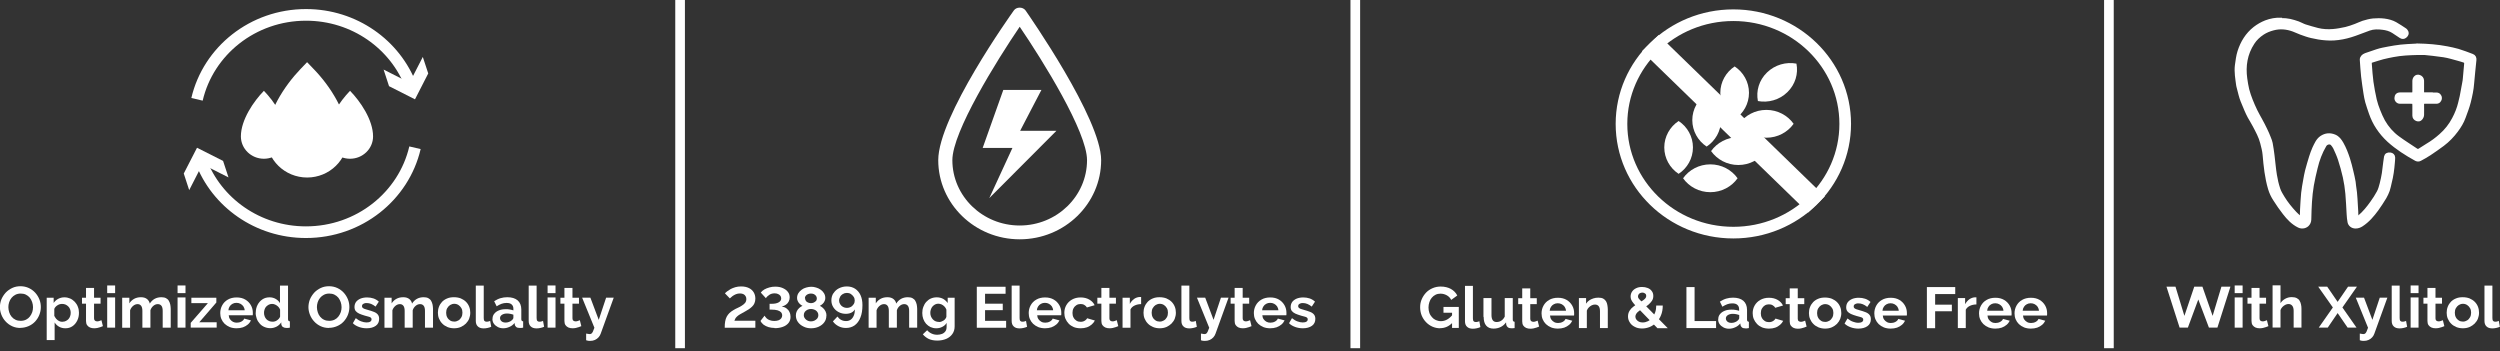 <svg width="527" height="74" viewBox="0 0 527 74" fill="none" xmlns="http://www.w3.org/2000/svg">
<rect x="0" y="0" width="527" height="74" fill="#333333" stroke="none"/>
<g clip-path="url(#clip0_161_401)">
<path d="M222.645 27.576H215.044C216.578 24.689 218.021 21.779 219.532 18.96C219.257 18.937 219.074 18.96 218.914 18.96C217.082 18.96 213.854 18.96 211.496 18.96C210.305 22.393 208.382 27.622 207.146 31.191H213.419C211.771 34.669 210.145 38.375 208.543 41.762C213.167 37.124 218.066 32.214 222.691 27.576C222.691 27.508 222.668 27.644 222.645 27.576Z" fill="white"/>
<path d="M214.953 50.446C205.498 50.446 197.782 42.967 197.782 33.76C197.782 24.553 213.053 3.137 213.717 2.205C214.266 1.41 215.617 1.41 216.189 2.205C216.83 3.137 232.123 25.007 232.123 33.76C232.123 42.944 224.431 50.446 214.953 50.446ZM214.953 5.638C210.076 12.822 200.758 27.781 200.758 33.76C200.758 41.353 207.123 47.536 214.953 47.536C222.783 47.536 229.147 41.353 229.147 33.76C229.147 27.781 219.829 12.799 214.953 5.638Z" fill="white"/>
<path d="M152.772 69.066C152.772 68.565 152.795 68.133 152.864 67.77C152.933 67.406 153.024 67.065 153.185 66.769C153.345 66.474 153.528 66.224 153.757 65.996C153.986 65.769 154.283 65.564 154.627 65.36C154.925 65.178 155.222 65.019 155.543 64.882C155.863 64.746 156.138 64.587 156.413 64.405C156.687 64.246 156.893 64.041 157.077 63.837C157.237 63.609 157.328 63.359 157.328 63.041C157.328 62.814 157.283 62.609 157.168 62.427C157.054 62.245 156.916 62.109 156.733 62.018C156.55 61.927 156.298 61.859 156.023 61.859C155.703 61.859 155.405 61.904 155.131 62.018C154.856 62.132 154.627 62.268 154.398 62.427C154.192 62.586 154.009 62.745 153.848 62.905L152.818 61.836C152.933 61.7 153.093 61.563 153.299 61.404C153.505 61.245 153.757 61.086 154.032 60.927C154.329 60.768 154.65 60.654 155.016 60.54C155.382 60.427 155.794 60.381 156.229 60.381C156.87 60.381 157.42 60.495 157.878 60.722C158.336 60.95 158.656 61.245 158.885 61.632C159.114 62.018 159.229 62.45 159.229 62.95C159.229 63.314 159.16 63.609 159.045 63.905C158.931 64.178 158.771 64.428 158.542 64.632C158.336 64.837 158.107 65.019 157.832 65.201C157.557 65.36 157.305 65.519 157.031 65.678C156.596 65.906 156.252 66.11 155.978 66.269C155.703 66.428 155.497 66.588 155.337 66.747C155.176 66.906 155.062 67.042 154.993 67.179C154.924 67.315 154.856 67.474 154.81 67.611H159.229V69.088H152.772V69.066Z" fill="white"/>
<path d="M163.281 69.133C162.823 69.133 162.388 69.065 161.999 68.952C161.61 68.838 161.266 68.656 160.969 68.451C160.671 68.224 160.465 67.974 160.305 67.656L161.175 66.542C161.266 66.724 161.404 66.906 161.587 67.087C161.77 67.269 161.999 67.406 162.274 67.497C162.548 67.61 162.869 67.656 163.212 67.656C163.556 67.656 163.853 67.61 164.105 67.519C164.357 67.428 164.54 67.292 164.677 67.11C164.815 66.928 164.884 66.724 164.884 66.496C164.884 66.224 164.792 65.996 164.632 65.814C164.449 65.632 164.197 65.496 163.876 65.405C163.533 65.314 163.144 65.269 162.64 65.269H162.228V64.041H162.663C163.281 64.041 163.762 63.95 164.128 63.745C164.494 63.541 164.677 63.268 164.677 62.904C164.677 62.677 164.609 62.495 164.494 62.336C164.38 62.177 164.197 62.063 163.991 61.972C163.785 61.881 163.556 61.836 163.304 61.836C162.892 61.836 162.525 61.927 162.205 62.131C161.884 62.336 161.633 62.563 161.449 62.859L160.373 61.677C160.557 61.427 160.808 61.199 161.129 61.017C161.449 60.836 161.793 60.699 162.205 60.586C162.594 60.472 163.006 60.426 163.418 60.426C164.014 60.426 164.54 60.517 164.998 60.722C165.456 60.926 165.822 61.177 166.074 61.518C166.349 61.859 166.463 62.245 166.463 62.7C166.463 63.018 166.395 63.291 166.257 63.564C166.12 63.837 165.937 64.041 165.685 64.223C165.433 64.405 165.135 64.541 164.792 64.609C165.158 64.678 165.502 64.791 165.776 64.996C166.051 65.201 166.28 65.451 166.417 65.769C166.578 66.087 166.646 66.428 166.646 66.792C166.646 67.292 166.509 67.724 166.211 68.088C165.914 68.451 165.525 68.724 164.998 68.906C164.494 69.088 163.922 69.179 163.281 69.179V69.133Z" fill="white"/>
<path d="M174.201 66.519C174.201 67.065 174.064 67.519 173.766 67.928C173.469 68.338 173.08 68.633 172.599 68.861C172.118 69.088 171.568 69.202 170.973 69.202C170.378 69.202 169.851 69.088 169.371 68.838C168.89 68.611 168.501 68.292 168.203 67.883C167.905 67.474 167.768 66.996 167.768 66.474C167.768 66.155 167.837 65.86 167.974 65.587C168.111 65.314 168.295 65.087 168.501 64.905C168.707 64.723 168.936 64.564 169.165 64.473C168.959 64.359 168.775 64.246 168.592 64.064C168.409 63.905 168.295 63.723 168.18 63.495C168.066 63.268 168.02 63.063 168.02 62.836C168.02 62.45 168.111 62.109 168.295 61.813C168.478 61.518 168.707 61.267 169.004 61.063C169.279 60.858 169.6 60.699 169.966 60.608C170.309 60.517 170.653 60.449 170.996 60.449C171.34 60.449 171.683 60.495 172.026 60.608C172.37 60.699 172.69 60.858 172.988 61.063C173.286 61.267 173.515 61.518 173.698 61.813C173.881 62.109 173.972 62.45 173.972 62.836C173.972 63.063 173.927 63.291 173.812 63.495C173.721 63.7 173.583 63.905 173.4 64.064C173.217 64.223 173.034 64.359 172.828 64.473C173.08 64.587 173.286 64.746 173.492 64.928C173.698 65.109 173.881 65.36 174.018 65.632C174.156 65.905 174.224 66.201 174.224 66.542L174.201 66.519ZM172.507 66.428C172.507 66.224 172.461 66.042 172.37 65.882C172.278 65.723 172.164 65.587 172.026 65.473C171.889 65.36 171.706 65.291 171.523 65.223C171.34 65.178 171.156 65.132 170.95 65.132C170.699 65.132 170.447 65.178 170.218 65.291C169.989 65.405 169.806 65.541 169.645 65.746C169.508 65.951 169.439 66.178 169.439 66.451C169.439 66.633 169.485 66.815 169.577 66.974C169.668 67.133 169.783 67.269 169.92 67.383C170.057 67.497 170.218 67.588 170.401 67.656C170.584 67.724 170.767 67.747 170.973 67.747C171.248 67.747 171.5 67.678 171.729 67.565C171.958 67.451 172.141 67.292 172.301 67.11C172.438 66.906 172.507 66.701 172.507 66.451V66.428ZM169.714 62.882C169.714 63.109 169.783 63.291 169.897 63.45C170.012 63.609 170.172 63.723 170.378 63.791C170.561 63.859 170.767 63.905 170.95 63.905C171.134 63.905 171.34 63.859 171.523 63.791C171.706 63.7 171.866 63.586 172.003 63.45C172.141 63.291 172.187 63.109 172.187 62.882C172.187 62.677 172.118 62.518 172.003 62.359C171.889 62.2 171.729 62.086 171.546 61.995C171.362 61.904 171.156 61.881 170.905 61.881C170.676 61.881 170.492 61.927 170.286 62.018C170.103 62.109 169.943 62.222 169.829 62.382C169.714 62.541 169.668 62.7 169.668 62.904L169.714 62.882Z" fill="white"/>
<path d="M175.69 61.836C175.965 61.382 176.354 61.018 176.857 60.768C177.361 60.518 177.911 60.381 178.506 60.381C179.17 60.381 179.742 60.54 180.246 60.859C180.727 61.177 181.116 61.609 181.391 62.2C181.665 62.791 181.803 63.496 181.803 64.314C181.803 65.36 181.665 66.246 181.368 66.951C181.093 67.656 180.681 68.202 180.154 68.588C179.628 68.952 179.032 69.134 178.323 69.134C177.75 69.134 177.247 69.02 176.766 68.77C176.285 68.52 175.896 68.202 175.575 67.747L176.537 66.724C176.743 67.019 176.995 67.269 177.315 67.429C177.636 67.611 177.979 67.679 178.346 67.679C178.735 67.679 179.055 67.588 179.33 67.383C179.605 67.201 179.811 66.906 179.971 66.542C180.131 66.178 180.2 65.746 180.223 65.224C180.108 65.405 179.948 65.587 179.765 65.724C179.582 65.86 179.376 65.974 179.124 66.042C178.872 66.11 178.62 66.156 178.346 66.156C177.773 66.156 177.27 66.042 176.789 65.792C176.308 65.542 175.942 65.201 175.667 64.769C175.392 64.337 175.255 63.859 175.255 63.314C175.255 62.768 175.392 62.245 175.69 61.791V61.836ZM177.705 61.95C177.453 62.109 177.247 62.291 177.109 62.541C176.972 62.791 176.88 63.064 176.88 63.359C176.88 63.632 176.949 63.882 177.109 64.132C177.27 64.382 177.453 64.564 177.705 64.701C177.956 64.837 178.231 64.905 178.529 64.905C178.826 64.905 179.124 64.837 179.353 64.701C179.605 64.564 179.788 64.36 179.948 64.132C180.108 63.905 180.177 63.632 180.177 63.359C180.177 63.064 180.108 62.791 179.948 62.564C179.788 62.313 179.582 62.132 179.353 61.972C179.124 61.813 178.826 61.745 178.529 61.745C178.231 61.745 177.956 61.813 177.727 61.972L177.705 61.95Z" fill="white"/>
<path d="M193.318 69.066H191.647V65.542C191.647 65.042 191.555 64.678 191.372 64.451C191.189 64.223 190.937 64.109 190.617 64.109C190.273 64.109 189.976 64.223 189.678 64.473C189.38 64.723 189.174 65.042 189.06 65.405V69.066H187.366V65.542C187.366 65.042 187.274 64.678 187.091 64.451C186.908 64.223 186.679 64.109 186.358 64.109C186.038 64.109 185.717 64.223 185.42 64.473C185.122 64.723 184.916 65.019 184.779 65.405V69.088H183.107V62.768H184.618V63.95C184.87 63.541 185.214 63.223 185.626 62.995C186.038 62.768 186.519 62.654 187.068 62.654C187.618 62.654 188.03 62.791 188.35 63.041C188.648 63.291 188.854 63.609 188.923 63.996C189.197 63.564 189.541 63.223 189.953 62.995C190.365 62.768 190.846 62.654 191.372 62.654C191.784 62.654 192.105 62.723 192.357 62.859C192.608 62.995 192.815 63.177 192.952 63.428C193.089 63.655 193.181 63.928 193.25 64.223C193.295 64.519 193.341 64.814 193.341 65.11V69.066H193.318Z" fill="white"/>
<path d="M197.347 69.202C196.912 69.202 196.523 69.111 196.156 68.951C195.79 68.77 195.493 68.542 195.218 68.247C194.966 67.951 194.76 67.61 194.623 67.224C194.485 66.837 194.417 66.428 194.417 65.973C194.417 65.519 194.485 65.087 194.645 64.678C194.783 64.291 194.989 63.927 195.264 63.632C195.538 63.336 195.859 63.086 196.225 62.927C196.591 62.768 197.004 62.677 197.461 62.677C197.965 62.677 198.423 62.791 198.812 62.995C199.201 63.223 199.522 63.518 199.774 63.882V62.768H201.239V68.792C201.239 69.429 201.079 69.952 200.758 70.406C200.438 70.861 200.003 71.202 199.476 71.43C198.927 71.657 198.309 71.793 197.599 71.793C196.889 71.793 196.294 71.68 195.79 71.452C195.309 71.225 194.874 70.884 194.531 70.475L195.447 69.611C195.699 69.906 196.019 70.156 196.385 70.316C196.775 70.497 197.164 70.566 197.599 70.566C197.942 70.566 198.263 70.497 198.583 70.384C198.881 70.27 199.11 70.088 199.293 69.838C199.476 69.588 199.545 69.27 199.545 68.861V68.065C199.339 68.429 199.041 68.701 198.629 68.906C198.24 69.111 197.805 69.202 197.37 69.202H197.347ZM197.919 67.883C198.102 67.883 198.286 67.86 198.446 67.792C198.606 67.724 198.766 67.656 198.904 67.565C199.041 67.474 199.178 67.36 199.27 67.224C199.385 67.087 199.453 66.951 199.499 66.792V65.269C199.407 65.019 199.27 64.791 199.087 64.609C198.904 64.427 198.698 64.268 198.492 64.177C198.263 64.087 198.034 64.018 197.805 64.018C197.576 64.018 197.324 64.064 197.118 64.177C196.912 64.291 196.729 64.427 196.569 64.609C196.408 64.791 196.294 65.019 196.225 65.246C196.134 65.473 196.111 65.723 196.111 65.973C196.111 66.224 196.156 66.474 196.248 66.701C196.34 66.928 196.477 67.133 196.637 67.315C196.797 67.497 197.004 67.633 197.21 67.724C197.416 67.815 197.667 67.86 197.919 67.86V67.883Z" fill="white"/>
<path d="M212.091 67.61V69.088H205.91V60.449H211.977V61.927H207.65V64.018H211.381V65.382H207.65V67.633H212.091V67.61Z" fill="white"/>
<path d="M213.259 60.199H214.93V67.042C214.93 67.338 214.976 67.542 215.09 67.656C215.182 67.747 215.319 67.815 215.48 67.815C215.64 67.815 215.777 67.815 215.914 67.769C216.052 67.747 216.166 67.701 216.281 67.633L216.51 68.883C216.281 68.997 216.029 69.065 215.731 69.133C215.434 69.202 215.159 69.225 214.907 69.225C214.381 69.225 213.968 69.088 213.694 68.815C213.396 68.543 213.259 68.156 213.259 67.656V60.222V60.199Z" fill="white"/>
<path d="M220.287 69.202C219.761 69.202 219.28 69.111 218.868 68.952C218.433 68.77 218.089 68.542 217.769 68.247C217.471 67.951 217.242 67.61 217.082 67.224C216.922 66.837 216.853 66.428 216.853 65.996C216.853 65.405 216.99 64.859 217.265 64.359C217.54 63.859 217.929 63.45 218.456 63.154C218.959 62.859 219.577 62.7 220.31 62.7C221.043 62.7 221.638 62.859 222.142 63.154C222.645 63.45 223.034 63.859 223.309 64.337C223.584 64.814 223.721 65.36 223.721 65.928C223.721 66.042 223.721 66.133 223.721 66.224C223.721 66.314 223.721 66.405 223.698 66.451H218.639C218.662 66.792 218.753 67.065 218.914 67.292C219.074 67.519 219.28 67.701 219.532 67.838C219.783 67.974 220.058 68.019 220.333 68.019C220.676 68.019 220.997 67.951 221.294 67.792C221.592 67.633 221.798 67.428 221.913 67.156L223.332 67.542C223.172 67.86 222.966 68.156 222.668 68.406C222.371 68.656 222.027 68.861 221.638 68.997C221.226 69.133 220.791 69.202 220.287 69.202ZM218.57 65.405H222.004C221.981 65.087 221.867 64.814 221.729 64.587C221.569 64.359 221.363 64.177 221.111 64.041C220.86 63.905 220.585 63.837 220.264 63.837C219.944 63.837 219.692 63.905 219.44 64.041C219.188 64.177 218.982 64.359 218.845 64.587C218.685 64.814 218.593 65.087 218.57 65.405Z" fill="white"/>
<path d="M227.796 69.202C227.247 69.202 226.766 69.111 226.354 68.952C225.942 68.77 225.576 68.542 225.278 68.224C224.98 67.906 224.752 67.565 224.591 67.178C224.431 66.792 224.362 66.383 224.362 65.951C224.362 65.36 224.5 64.814 224.774 64.337C225.049 63.859 225.438 63.45 225.965 63.154C226.491 62.859 227.087 62.7 227.796 62.7C228.506 62.7 229.124 62.859 229.628 63.154C230.132 63.45 230.521 63.837 230.75 64.337L229.124 64.814C228.987 64.587 228.804 64.405 228.552 64.268C228.323 64.132 228.048 64.087 227.774 64.087C227.476 64.087 227.178 64.155 226.926 64.314C226.675 64.473 226.469 64.678 226.308 64.973C226.148 65.246 226.079 65.587 226.079 65.973C226.079 66.36 226.148 66.656 226.308 66.951C226.469 67.246 226.675 67.451 226.926 67.61C227.178 67.769 227.476 67.838 227.796 67.838C228.002 67.838 228.186 67.815 228.369 67.747C228.552 67.678 228.712 67.588 228.85 67.474C228.987 67.36 229.101 67.224 229.17 67.087L230.796 67.565C230.635 67.883 230.429 68.156 230.132 68.406C229.834 68.656 229.513 68.861 229.124 68.997C228.735 69.133 228.3 69.202 227.819 69.202H227.796Z" fill="white"/>
<path d="M235.741 68.747C235.581 68.815 235.42 68.883 235.214 68.952C235.008 69.02 234.802 69.088 234.573 69.133C234.344 69.179 234.115 69.202 233.886 69.202C233.566 69.202 233.291 69.156 233.016 69.043C232.765 68.929 232.559 68.77 232.398 68.542C232.238 68.315 232.169 68.019 232.169 67.656V64.018H231.322V62.768H232.169V60.699H233.864V62.768H235.237V64.018H233.864V67.11C233.864 67.338 233.932 67.497 234.047 67.588C234.161 67.678 234.321 67.747 234.505 67.747C234.665 67.747 234.848 67.724 235.008 67.656C235.168 67.588 235.306 67.542 235.42 67.497L235.741 68.793V68.747Z" fill="white"/>
<path d="M240.549 64.109C240.022 64.109 239.564 64.223 239.175 64.405C238.786 64.587 238.488 64.86 238.305 65.224V69.088H236.634V62.768H238.168V64.064C238.397 63.632 238.694 63.291 239.061 63.018C239.427 62.768 239.816 62.632 240.205 62.609C240.297 62.609 240.366 62.609 240.411 62.609C240.457 62.609 240.503 62.609 240.549 62.609V64.087V64.109Z" fill="white"/>
<path d="M244.486 69.202C243.96 69.202 243.479 69.111 243.044 68.929C242.632 68.747 242.266 68.52 241.968 68.202C241.67 67.906 241.441 67.542 241.281 67.156C241.121 66.769 241.052 66.36 241.052 65.928C241.052 65.496 241.121 65.064 241.281 64.655C241.441 64.246 241.67 63.905 241.945 63.609C242.243 63.314 242.609 63.064 243.021 62.905C243.456 62.723 243.914 62.654 244.441 62.654C244.967 62.654 245.471 62.745 245.883 62.905C246.295 63.087 246.661 63.314 246.959 63.609C247.257 63.905 247.485 64.246 247.646 64.655C247.806 65.064 247.875 65.474 247.875 65.928C247.875 66.383 247.783 66.769 247.646 67.156C247.508 67.542 247.257 67.883 246.959 68.202C246.661 68.497 246.295 68.747 245.883 68.929C245.471 69.111 244.99 69.202 244.441 69.202H244.486ZM242.769 65.928C242.769 66.292 242.838 66.61 242.998 66.906C243.159 67.201 243.365 67.406 243.616 67.565C243.868 67.724 244.166 67.792 244.486 67.792C244.807 67.792 245.082 67.701 245.356 67.542C245.631 67.383 245.814 67.156 245.974 66.883C246.135 66.61 246.203 66.269 246.203 65.906C246.203 65.542 246.135 65.224 245.974 64.951C245.814 64.678 245.608 64.451 245.356 64.291C245.105 64.132 244.807 64.041 244.486 64.041C244.166 64.041 243.891 64.132 243.616 64.291C243.365 64.451 243.159 64.678 242.998 64.951C242.838 65.224 242.769 65.564 242.769 65.928Z" fill="white"/>
<path d="M249.042 60.199H250.714V67.042C250.714 67.338 250.76 67.542 250.874 67.656C250.966 67.747 251.103 67.815 251.263 67.815C251.423 67.815 251.561 67.815 251.698 67.769C251.836 67.747 251.95 67.701 252.065 67.633L252.293 68.883C252.065 68.997 251.813 69.065 251.515 69.133C251.217 69.202 250.943 69.225 250.691 69.225C250.164 69.225 249.752 69.088 249.477 68.815C249.18 68.543 249.042 68.156 249.042 67.656V60.222V60.199Z" fill="white"/>
<path d="M253.163 70.316C253.323 70.338 253.461 70.384 253.575 70.384C253.712 70.384 253.804 70.429 253.896 70.429C254.056 70.429 254.193 70.384 254.285 70.316C254.376 70.247 254.491 70.111 254.582 69.906C254.674 69.702 254.788 69.429 254.903 69.088L252.316 62.745H254.056L255.819 67.428L257.376 62.745H258.978L256.231 70.338C256.139 70.611 255.979 70.884 255.773 71.111C255.567 71.339 255.315 71.52 255.017 71.657C254.72 71.793 254.376 71.862 253.987 71.862C253.85 71.862 253.712 71.862 253.598 71.839C253.461 71.839 253.323 71.771 253.163 71.725V70.316Z" fill="white"/>
<path d="M263.832 68.747C263.672 68.815 263.512 68.883 263.306 68.952C263.1 69.02 262.893 69.088 262.665 69.133C262.436 69.179 262.207 69.202 261.978 69.202C261.657 69.202 261.382 69.156 261.108 69.043C260.856 68.929 260.65 68.77 260.49 68.542C260.329 68.315 260.261 68.019 260.261 67.656V64.018H259.414V62.768H260.261V60.699H261.955V62.768H263.328V64.018H261.955V67.11C261.955 67.338 262.024 67.497 262.138 67.588C262.252 67.678 262.413 67.747 262.596 67.747C262.756 67.747 262.939 67.724 263.1 67.656C263.26 67.588 263.397 67.542 263.512 67.497L263.832 68.793V68.747Z" fill="white"/>
<path d="M267.747 69.202C267.22 69.202 266.739 69.111 266.327 68.952C265.892 68.77 265.549 68.542 265.228 68.247C264.931 67.951 264.702 67.61 264.541 67.224C264.381 66.837 264.312 66.428 264.312 65.996C264.312 65.405 264.45 64.859 264.725 64.359C264.999 63.859 265.389 63.45 265.915 63.154C266.419 62.859 267.037 62.7 267.77 62.7C268.502 62.7 269.097 62.859 269.601 63.154C270.105 63.45 270.494 63.859 270.769 64.337C271.043 64.814 271.181 65.36 271.181 65.928C271.181 66.042 271.181 66.133 271.181 66.224C271.181 66.314 271.181 66.405 271.158 66.451H266.098C266.121 66.792 266.213 67.065 266.373 67.292C266.533 67.519 266.739 67.701 266.991 67.838C267.243 67.974 267.518 68.019 267.792 68.019C268.136 68.019 268.456 67.951 268.754 67.792C269.052 67.633 269.258 67.428 269.372 67.156L270.792 67.542C270.631 67.86 270.425 68.156 270.128 68.406C269.83 68.656 269.487 68.861 269.097 68.997C268.685 69.133 268.25 69.202 267.747 69.202ZM266.052 65.405H269.487C269.464 65.087 269.349 64.814 269.212 64.587C269.052 64.359 268.846 64.177 268.594 64.041C268.342 63.905 268.067 63.837 267.747 63.837C267.426 63.837 267.174 63.905 266.922 64.041C266.671 64.177 266.465 64.359 266.327 64.587C266.167 64.814 266.075 65.087 266.052 65.405Z" fill="white"/>
<path d="M274.638 69.202C274.089 69.202 273.539 69.111 273.035 68.929C272.532 68.747 272.074 68.497 271.73 68.133L272.349 67.065C272.738 67.383 273.104 67.61 273.493 67.747C273.883 67.883 274.226 67.974 274.592 67.974C274.913 67.974 275.187 67.928 275.371 67.815C275.577 67.701 275.668 67.542 275.668 67.315C275.668 67.156 275.622 67.042 275.508 66.951C275.394 66.86 275.233 66.792 275.027 66.746C274.821 66.678 274.569 66.61 274.272 66.542C273.791 66.405 273.379 66.246 273.058 66.11C272.738 65.951 272.486 65.769 272.326 65.564C272.165 65.36 272.074 65.064 272.074 64.723C272.074 64.314 272.188 63.95 272.394 63.655C272.623 63.359 272.921 63.132 273.333 62.95C273.722 62.791 274.203 62.7 274.73 62.7C275.187 62.7 275.645 62.768 276.057 62.904C276.47 63.041 276.859 63.268 277.202 63.586L276.515 64.632C276.195 64.382 275.874 64.177 275.577 64.064C275.279 63.95 274.981 63.882 274.661 63.882C274.478 63.882 274.317 63.882 274.157 63.95C273.997 64.018 273.883 64.064 273.791 64.155C273.699 64.246 273.654 64.382 273.654 64.541C273.654 64.678 273.699 64.791 273.791 64.882C273.883 64.973 274.02 65.041 274.18 65.11C274.363 65.178 274.569 65.246 274.844 65.314C275.371 65.451 275.806 65.61 276.172 65.746C276.538 65.882 276.813 66.087 276.996 66.314C277.179 66.542 277.271 66.837 277.271 67.224C277.271 67.838 277.042 68.338 276.561 68.679C276.08 69.02 275.439 69.202 274.638 69.202Z" fill="white"/>
<path d="M285.696 73.407V0" stroke="white" stroke-width="2.038" stroke-miterlimit="10"/>
<path d="M444.558 73.407V0" stroke="white" stroke-width="2.038" stroke-miterlimit="10"/>
<path d="M143.363 73.407V0" stroke="white" stroke-width="2.038" stroke-miterlimit="10"/>
<path d="M470.177 60.426L467.429 69.065H465.644L463.4 63.132L461.202 69.065H459.462L456.692 60.426H458.592L460.47 66.587L462.553 60.426H464.27L466.422 66.587L468.277 60.426H470.177Z" fill="white"/>
<path d="M471.07 61.791V60.176H472.741V61.791H471.07ZM471.07 69.065V62.7H472.741V69.065H471.07Z" fill="white"/>
<path d="M478.19 68.747C478.029 68.815 477.869 68.883 477.663 68.952C477.457 69.02 477.251 69.088 477.022 69.133C476.793 69.179 476.564 69.202 476.335 69.202C476.015 69.202 475.74 69.156 475.465 69.043C475.213 68.929 475.007 68.77 474.847 68.542C474.687 68.315 474.618 68.019 474.618 67.656V64.018H473.771V62.768H474.618V60.699H476.312V62.768H477.686V64.018H476.312V67.11C476.312 67.338 476.381 67.497 476.495 67.588C476.61 67.678 476.77 67.747 476.953 67.747C477.114 67.747 477.297 67.724 477.457 67.656C477.617 67.588 477.755 67.542 477.869 67.497L478.19 68.793V68.747Z" fill="white"/>
<path d="M485.172 69.065H483.501V65.541C483.501 65.064 483.409 64.7 483.203 64.45C482.997 64.2 482.746 64.087 482.402 64.087C482.196 64.087 481.99 64.132 481.761 64.246C481.532 64.359 481.326 64.519 481.143 64.7C480.96 64.882 480.822 65.109 480.731 65.36V69.043H479.06V60.154H480.731V63.905C480.983 63.495 481.326 63.2 481.738 62.973C482.15 62.745 482.608 62.632 483.089 62.632C483.524 62.632 483.867 62.7 484.142 62.836C484.417 62.973 484.623 63.154 484.76 63.404C484.898 63.655 485.012 63.905 485.058 64.2C485.127 64.496 485.149 64.791 485.149 65.087V69.043L485.172 69.065Z" fill="white"/>
<path d="M490.575 60.426L492.773 63.632L494.971 60.426H496.848L493.78 64.814L496.757 69.065H494.879L492.773 65.996L490.69 69.065H488.79L491.766 64.814L488.675 60.426H490.575Z" fill="white"/>
<path d="M497.444 70.316C497.604 70.338 497.741 70.384 497.856 70.384C497.993 70.384 498.085 70.429 498.176 70.429C498.336 70.429 498.474 70.384 498.565 70.316C498.657 70.247 498.771 70.111 498.863 69.906C498.955 69.702 499.069 69.429 499.183 69.088L496.596 62.745H498.336L500.099 67.428L501.656 62.745H503.259L500.511 70.338C500.42 70.611 500.259 70.884 500.053 71.111C499.847 71.339 499.596 71.52 499.298 71.657C499 71.793 498.657 71.862 498.268 71.862C498.13 71.862 497.993 71.862 497.879 71.839C497.764 71.816 497.604 71.771 497.444 71.725V70.316Z" fill="white"/>
<path d="M504.174 60.199H505.846V67.042C505.846 67.338 505.891 67.542 506.006 67.656C506.097 67.747 506.235 67.815 506.395 67.815C506.555 67.815 506.693 67.815 506.83 67.769C506.967 67.747 507.082 67.701 507.196 67.633L507.425 68.883C507.196 68.997 506.945 69.065 506.647 69.133C506.349 69.202 506.075 69.225 505.823 69.225C505.296 69.225 504.884 69.088 504.609 68.815C504.312 68.543 504.174 68.156 504.174 67.656V60.222V60.199Z" fill="white"/>
<path d="M508.158 61.791V60.176H509.829V61.791H508.158ZM508.158 69.065V62.7H509.829V69.065H508.158Z" fill="white"/>
<path d="M515.278 68.747C515.118 68.815 514.957 68.883 514.751 68.952C514.545 69.02 514.339 69.088 514.11 69.133C513.881 69.179 513.652 69.202 513.424 69.202C513.103 69.202 512.828 69.156 512.554 69.043C512.302 68.929 512.096 68.77 511.935 68.542C511.775 68.315 511.706 68.019 511.706 67.656V64.018H510.859V62.768H511.706V60.699H513.401V62.768H514.774V64.018H513.401V67.11C513.401 67.338 513.469 67.497 513.584 67.588C513.698 67.678 513.859 67.747 514.042 67.747C514.202 67.747 514.385 67.724 514.545 67.656C514.706 67.588 514.843 67.542 514.957 67.497L515.278 68.793V68.747Z" fill="white"/>
<path d="M519.193 69.202C518.667 69.202 518.186 69.111 517.751 68.929C517.339 68.747 516.972 68.52 516.675 68.202C516.377 67.906 516.148 67.542 515.988 67.156C515.828 66.769 515.759 66.36 515.759 65.928C515.759 65.496 515.828 65.064 515.988 64.655C516.148 64.246 516.377 63.905 516.652 63.609C516.95 63.314 517.316 63.064 517.728 62.905C518.163 62.723 518.621 62.654 519.147 62.654C519.674 62.654 520.178 62.745 520.59 62.905C521.002 63.087 521.368 63.314 521.666 63.609C521.963 63.905 522.192 64.246 522.353 64.655C522.513 65.064 522.581 65.474 522.581 65.928C522.581 66.383 522.49 66.769 522.353 67.156C522.215 67.542 521.963 67.883 521.666 68.202C521.368 68.497 521.002 68.747 520.59 68.929C520.178 69.111 519.697 69.202 519.147 69.202H519.193ZM517.476 65.928C517.476 66.292 517.545 66.61 517.705 66.906C517.865 67.201 518.071 67.406 518.323 67.565C518.575 67.724 518.873 67.792 519.193 67.792C519.514 67.792 519.788 67.701 520.063 67.542C520.338 67.383 520.521 67.156 520.681 66.883C520.842 66.61 520.91 66.269 520.91 65.906C520.91 65.542 520.842 65.224 520.681 64.951C520.521 64.678 520.315 64.451 520.063 64.291C519.811 64.132 519.514 64.041 519.193 64.041C518.873 64.041 518.598 64.132 518.323 64.291C518.071 64.451 517.865 64.678 517.705 64.951C517.545 65.224 517.476 65.564 517.476 65.928Z" fill="white"/>
<path d="M523.726 60.199H525.397V67.042C525.397 67.338 525.443 67.542 525.558 67.656C525.649 67.747 525.787 67.815 525.947 67.815C526.107 67.815 526.244 67.815 526.382 67.769C526.519 67.747 526.634 67.701 526.748 67.633L526.977 68.883C526.748 68.997 526.496 69.065 526.199 69.133C525.901 69.202 525.626 69.225 525.374 69.225C524.848 69.225 524.436 69.088 524.161 68.815C523.863 68.543 523.726 68.156 523.726 67.656V60.222V60.199Z" fill="white"/>
<path d="M480.96 4.137C482.127 4.046 483.318 4.388 484.485 4.797C484.989 4.979 485.447 5.274 485.951 5.433C486.821 5.706 487.691 5.956 488.561 6.183C489.637 6.456 490.736 6.502 491.835 6.411C492.727 6.343 493.597 6.161 494.467 5.979C495.154 5.82 495.818 5.57 496.505 5.32C497.054 5.115 497.581 4.842 498.13 4.66C498.817 4.456 499.55 4.251 500.26 4.183C501.038 4.115 501.839 4.115 502.618 4.206C503.442 4.319 504.243 4.524 504.976 4.933C505.663 5.32 506.326 5.774 506.99 6.206C507.174 6.32 507.311 6.524 507.403 6.706C507.563 7.07 507.403 7.434 507.036 7.729C506.716 7.979 506.372 7.979 506.029 7.752C505.502 7.411 504.976 7.047 504.449 6.706C503.785 6.274 503.007 6.07 502.228 5.979C501.313 5.865 500.351 5.842 499.458 6.161C498.726 6.411 497.993 6.706 497.26 6.979C496.139 7.411 495.017 7.775 493.826 8.002C492.613 8.23 491.422 8.32 490.209 8.207C489.202 8.139 488.217 7.957 487.233 7.729C486.477 7.57 485.745 7.275 485.012 7.025C484.463 6.82 483.959 6.57 483.409 6.365C482.036 5.865 480.639 5.729 479.197 6.115C478.419 6.32 477.686 6.615 477.022 7.047C476.198 7.593 475.488 8.252 474.962 9.071C473.451 11.367 473.061 13.913 473.428 16.573C473.542 17.346 473.657 18.119 473.84 18.869C474.023 19.619 474.298 20.347 474.572 21.074C474.87 21.824 475.19 22.575 475.557 23.325C475.877 24.007 476.289 24.666 476.633 25.325C476.976 25.962 477.32 26.598 477.617 27.235C477.915 27.826 478.167 28.44 478.419 29.076C478.556 29.44 478.716 29.804 478.785 30.19C478.945 31.032 479.06 31.895 479.174 32.759C479.357 34.146 479.449 35.533 479.678 36.897C479.838 37.897 480.067 38.875 480.387 39.83C480.593 40.466 480.983 41.08 481.326 41.648C482.036 42.808 482.906 43.876 483.844 44.876C484.119 45.172 484.417 45.422 484.714 45.695C484.783 45.763 484.898 45.763 484.989 45.809C485.035 45.718 485.104 45.627 485.104 45.513C485.127 45.036 485.127 44.558 485.149 44.103C485.218 42.967 485.264 41.83 485.378 40.693C485.47 39.761 485.653 38.852 485.813 37.92C485.928 37.283 486.042 36.624 486.203 35.987C486.454 35.01 486.752 34.032 487.05 33.055C487.256 32.441 487.462 31.805 487.736 31.213C488.149 30.372 488.492 29.486 489.316 28.917C490.209 28.326 491.148 28.235 492.155 28.645C492.911 28.963 493.323 29.554 493.712 30.213C494.307 31.259 494.719 32.35 495.085 33.464C495.383 34.373 495.589 35.283 495.818 36.215C496.001 36.92 496.139 37.647 496.276 38.375C496.322 38.647 496.322 38.92 496.368 39.193C496.688 41.012 496.688 42.853 496.825 44.672C496.825 44.945 496.825 45.24 496.871 45.513C496.871 45.604 496.94 45.74 497.031 45.786C497.077 45.809 497.215 45.74 497.283 45.672C498.314 44.808 499.138 43.785 499.916 42.694C500.42 41.989 500.901 41.262 501.313 40.489C501.61 39.943 501.771 39.329 501.931 38.716C502.114 37.988 502.274 37.261 502.389 36.533C502.503 35.737 502.572 34.965 502.686 34.169C502.732 33.805 502.778 33.419 502.847 33.055C502.961 32.577 503.282 32.396 503.854 32.441C504.289 32.486 504.609 32.782 504.609 33.237C504.609 33.578 504.564 33.941 504.541 34.282C504.426 35.715 504.243 37.124 503.877 38.511C503.739 39.057 503.648 39.625 503.465 40.148C503.282 40.648 503.053 41.148 502.778 41.626C502.251 42.489 501.702 43.353 501.107 44.172C500.191 45.422 499.184 46.604 497.856 47.468C497.466 47.718 497.031 47.877 496.551 47.877C495.818 47.877 495.269 47.4 495.154 46.809C495.04 46.286 495.017 45.763 494.971 45.217C494.879 43.74 494.834 42.285 494.696 40.807C494.582 39.648 494.422 38.511 494.17 37.374C493.895 36.101 493.529 34.851 493.139 33.623C492.865 32.782 492.498 31.986 492.132 31.191C491.995 30.895 491.789 30.645 491.583 30.395C491.193 29.963 490.415 30.145 490.117 30.668C489.247 32.145 488.652 33.737 488.263 35.396C487.965 36.624 487.668 37.852 487.462 39.079C487.073 41.375 486.981 43.694 486.935 46.013C486.935 46.445 486.889 46.854 486.615 47.218C486.18 47.855 485.264 48.059 484.554 47.695C483.272 47.059 482.333 46.059 481.486 44.967C480.777 44.058 480.113 43.103 479.495 42.126C479.014 41.398 478.647 40.625 478.396 39.784C477.709 37.443 477.457 35.055 477.251 32.623C477.182 31.782 476.953 30.963 476.747 30.145C476.427 28.849 475.763 27.667 475.145 26.485C474.824 25.871 474.435 25.257 474.092 24.643C473.84 24.189 473.634 23.711 473.428 23.257C473.13 22.597 472.855 21.938 472.603 21.279C472.443 20.869 472.306 20.438 472.191 20.006C472.031 19.415 471.871 18.823 471.733 18.232C471.733 18.164 471.688 18.096 471.688 18.028C471.505 16.618 471.23 15.186 471.413 13.754C471.55 12.776 471.665 11.776 471.962 10.844C472.581 8.912 473.611 7.207 475.259 5.911C475.969 5.365 476.747 4.91 477.617 4.569C478.647 4.183 479.701 3.978 480.891 4.024L480.96 4.137Z" fill="white" stroke="white" stroke-width="0.592" stroke-miterlimit="10"/>
<path d="M509.509 9.457C511.776 9.503 513.79 9.662 515.805 10.048C516.606 10.208 517.408 10.367 518.186 10.594C519.193 10.912 520.201 11.276 521.185 11.662C521.62 11.822 521.78 12.208 521.735 12.64C521.574 14.277 521.391 15.914 521.254 17.551C521.162 18.892 520.865 20.233 520.544 21.529C520.269 22.62 519.857 23.666 519.468 24.735C519.102 25.758 518.529 26.69 517.888 27.553C517.064 28.667 516.103 29.668 514.981 30.509C514.065 31.191 513.126 31.85 512.165 32.487C511.524 32.919 510.837 33.282 510.173 33.646C509.875 33.805 509.555 33.782 509.28 33.646C507.22 32.509 505.251 31.259 503.511 29.69C502.618 28.872 501.84 27.963 501.176 26.962C500.535 26.008 500.054 24.985 499.665 23.893C499.39 23.098 499.115 22.302 498.886 21.506C498.726 20.915 498.611 20.301 498.52 19.71C498.337 18.505 498.154 17.3 498.016 16.096C497.879 14.936 497.833 13.754 497.741 12.595C497.719 12.117 498.085 11.685 498.657 11.481C499.459 11.208 500.26 10.935 501.061 10.662C501.45 10.526 501.862 10.435 502.252 10.344C503.946 10.003 505.64 9.685 507.38 9.594C508.158 9.548 508.937 9.503 509.486 9.48L509.509 9.457ZM510.745 11.253V11.299C510.333 11.299 509.944 11.299 509.532 11.299C507.861 11.344 506.189 11.412 504.541 11.731C503.808 11.867 503.053 12.026 502.32 12.208C501.611 12.39 500.924 12.64 500.214 12.845C499.687 13.004 499.642 13.027 499.687 13.572C499.779 14.822 499.871 16.073 500.031 17.3C500.214 18.551 500.443 19.779 500.718 21.006C500.901 21.802 501.176 22.575 501.473 23.325C501.771 24.075 502.091 24.825 502.481 25.53C503.259 26.894 504.289 28.076 505.571 29.008C506.808 29.918 508.135 30.736 509.417 31.6C509.646 31.736 509.852 31.691 510.059 31.555C510.585 31.214 511.112 30.873 511.638 30.554C512.646 29.963 513.561 29.281 514.431 28.508C515.576 27.508 516.492 26.349 517.179 25.03C517.751 23.962 518.209 22.825 518.484 21.643C518.575 21.188 518.713 20.756 518.804 20.301C518.987 19.346 519.147 18.415 519.331 17.46C519.399 17.141 519.445 16.8 519.468 16.482C519.56 15.459 519.651 14.413 519.743 13.39C519.743 13.14 519.651 12.981 519.376 12.89C518.964 12.777 518.575 12.617 518.163 12.526C517.156 12.254 516.148 11.935 515.118 11.776C513.653 11.549 512.188 11.412 510.7 11.253H510.745Z" fill="white" stroke="white" stroke-width="0.592" stroke-miterlimit="10"/>
<path d="M512.348 19.801C512.783 19.801 513.195 19.801 513.63 19.801C514.088 19.801 514.454 20.188 514.454 20.665C514.454 21.165 514.088 21.575 513.63 21.575C512.805 21.575 511.981 21.575 511.18 21.575C510.768 21.575 510.699 21.643 510.699 22.029C510.699 22.757 510.722 23.507 510.699 24.234C510.699 24.507 510.539 24.826 510.356 25.03C510.15 25.303 509.806 25.371 509.44 25.235C509.051 25.076 508.822 24.78 508.822 24.371C508.822 23.689 508.822 23.007 508.822 22.325C508.822 21.597 508.799 21.575 508.066 21.575C507.334 21.575 506.624 21.575 505.891 21.575C505.456 21.575 505.021 21.188 505.044 20.665C505.067 20.12 505.342 19.801 505.891 19.779C506.67 19.779 507.471 19.779 508.249 19.779C508.73 19.779 508.822 19.71 508.822 19.233C508.822 18.506 508.822 17.778 508.822 17.05C508.822 16.8 508.936 16.505 509.097 16.323C509.326 16.05 509.669 15.959 510.035 16.096C510.447 16.255 510.676 16.573 510.699 17.005C510.699 17.687 510.699 18.369 510.699 19.051C510.699 19.188 510.699 19.324 510.699 19.438C510.699 19.665 510.837 19.756 511.065 19.756C511.5 19.756 511.935 19.756 512.37 19.756L512.348 19.801Z" fill="white" stroke="white" stroke-width="0.592" stroke-miterlimit="10"/>
<path d="M303.599 69.202C303.027 69.202 302.477 69.088 301.951 68.861C301.447 68.633 300.989 68.315 300.6 67.906C300.211 67.497 299.913 67.042 299.684 66.496C299.478 65.973 299.364 65.382 299.364 64.746C299.364 64.155 299.478 63.586 299.707 63.063C299.936 62.541 300.234 62.086 300.623 61.677C301.012 61.267 301.47 60.972 301.997 60.745C302.523 60.517 303.096 60.404 303.691 60.404C304.538 60.404 305.248 60.586 305.843 60.904C306.438 61.245 306.896 61.7 307.194 62.291L305.911 63.223C305.705 62.791 305.385 62.472 304.973 62.245C304.561 62.018 304.126 61.904 303.645 61.904C303.279 61.904 302.935 61.972 302.615 62.131C302.294 62.291 302.042 62.495 301.813 62.768C301.585 63.041 301.424 63.336 301.31 63.7C301.195 64.064 301.127 64.427 301.127 64.814C301.127 65.223 301.195 65.61 301.31 65.951C301.424 66.292 301.63 66.61 301.859 66.86C302.088 67.133 302.363 67.337 302.683 67.474C303.004 67.61 303.347 67.701 303.737 67.701C304.194 67.701 304.629 67.588 305.042 67.36C305.454 67.133 305.843 66.792 306.186 66.36V68.019C305.454 68.792 304.584 69.179 303.576 69.179L303.599 69.202ZM306.072 65.928H304.286V64.7H307.514V69.133H306.095V65.928H306.072Z" fill="white"/>
<path d="M308.819 60.267H310.49V67.11C310.49 67.406 310.536 67.61 310.65 67.724C310.742 67.815 310.879 67.883 311.04 67.883C311.2 67.883 311.337 67.883 311.475 67.838C311.612 67.815 311.726 67.769 311.841 67.701L312.07 68.952C311.841 69.065 311.589 69.133 311.291 69.202C310.994 69.27 310.719 69.293 310.467 69.293C309.941 69.293 309.529 69.156 309.254 68.883C308.956 68.611 308.819 68.224 308.819 67.724V60.29V60.267Z" fill="white"/>
<path d="M312.711 66.792V62.836H314.405V66.428C314.405 66.906 314.497 67.269 314.68 67.519C314.863 67.769 315.138 67.883 315.504 67.883C315.71 67.883 315.939 67.838 316.145 67.769C316.351 67.679 316.557 67.565 316.74 67.383C316.923 67.224 317.061 66.997 317.198 66.746V62.836H318.892V67.338C318.892 67.497 318.915 67.633 318.984 67.701C319.053 67.769 319.144 67.815 319.282 67.838V69.156C319.121 69.179 318.984 69.202 318.869 69.202C318.755 69.202 318.663 69.202 318.572 69.202C318.274 69.202 318.045 69.134 317.862 68.997C317.679 68.861 317.565 68.679 317.519 68.452L317.473 67.951C317.175 68.383 316.809 68.702 316.351 68.929C315.893 69.156 315.39 69.27 314.84 69.27C314.153 69.27 313.65 69.065 313.283 68.633C312.917 68.201 312.757 67.588 312.757 66.792H312.711Z" fill="white"/>
<path d="M324.456 68.838C324.295 68.906 324.135 68.974 323.929 69.043C323.723 69.111 323.517 69.179 323.288 69.224C323.059 69.27 322.83 69.293 322.601 69.293C322.281 69.293 322.006 69.247 321.731 69.133C321.479 69.02 321.273 68.861 321.113 68.633C320.953 68.406 320.884 68.11 320.884 67.747V64.109H320.037V62.859H320.884V60.79H322.578V62.859H323.952V64.109H322.578V67.201C322.578 67.428 322.647 67.588 322.762 67.678C322.876 67.769 323.036 67.838 323.219 67.838C323.38 67.838 323.563 67.815 323.723 67.747C323.883 67.678 324.021 67.633 324.135 67.588L324.456 68.883V68.838Z" fill="white"/>
<path d="M328.393 69.27C327.867 69.27 327.386 69.179 326.974 69.02C326.539 68.838 326.195 68.611 325.875 68.315C325.577 68.019 325.348 67.678 325.188 67.292C325.028 66.906 324.959 66.496 324.959 66.064C324.959 65.473 325.096 64.928 325.371 64.428C325.646 63.927 326.035 63.518 326.562 63.223C327.065 62.927 327.683 62.768 328.416 62.768C329.149 62.768 329.744 62.927 330.248 63.223C330.751 63.518 331.14 63.927 331.415 64.405C331.69 64.882 331.827 65.428 331.827 65.996C331.827 66.11 331.827 66.201 331.827 66.292C331.827 66.383 331.827 66.474 331.804 66.519H326.745C326.768 66.86 326.859 67.133 327.019 67.36C327.18 67.588 327.386 67.769 327.638 67.906C327.889 68.042 328.164 68.088 328.439 68.088C328.782 68.088 329.103 68.019 329.4 67.86C329.698 67.701 329.904 67.497 330.019 67.224L331.438 67.61C331.278 67.929 331.072 68.224 330.774 68.474C330.476 68.724 330.133 68.929 329.744 69.065C329.332 69.202 328.897 69.27 328.393 69.27ZM326.676 65.496H330.11C330.087 65.178 329.973 64.905 329.835 64.678C329.675 64.45 329.469 64.268 329.217 64.132C328.965 63.996 328.691 63.927 328.37 63.927C328.05 63.927 327.798 63.996 327.546 64.132C327.294 64.268 327.088 64.45 326.951 64.678C326.791 64.905 326.699 65.178 326.676 65.496Z" fill="white"/>
<path d="M338.947 69.156H337.276V65.632C337.276 65.132 337.184 64.769 337.001 64.541C336.818 64.314 336.566 64.2 336.223 64.2C335.994 64.2 335.765 64.246 335.536 64.359C335.307 64.473 335.101 64.632 334.918 64.814C334.735 64.996 334.597 65.223 334.506 65.473V69.156H332.834V62.836H334.345V64.018C334.506 63.745 334.735 63.518 334.987 63.336C335.238 63.154 335.536 63.018 335.879 62.904C336.223 62.791 336.566 62.745 336.955 62.745C337.367 62.745 337.711 62.813 337.963 62.95C338.215 63.086 338.421 63.291 338.558 63.518C338.695 63.768 338.787 64.018 338.833 64.314C338.879 64.609 338.924 64.905 338.924 65.201V69.156H338.947Z" fill="white"/>
<path d="M349.364 69.156L345.174 64.837C344.808 64.473 344.533 64.155 344.327 63.905C344.121 63.655 343.961 63.405 343.869 63.2C343.778 62.973 343.732 62.745 343.732 62.518C343.732 62.109 343.847 61.745 344.053 61.45C344.259 61.154 344.556 60.904 344.923 60.745C345.289 60.563 345.701 60.495 346.159 60.495C346.571 60.495 346.96 60.563 347.304 60.699C347.67 60.836 347.968 61.04 348.174 61.336C348.402 61.609 348.517 61.972 348.517 62.382C348.517 62.791 348.425 63.109 348.219 63.427C348.013 63.723 347.761 63.996 347.441 64.269C347.12 64.519 346.754 64.769 346.342 64.996C346.044 65.178 345.77 65.36 345.518 65.542C345.266 65.724 345.083 65.905 344.945 66.11C344.808 66.315 344.739 66.519 344.739 66.747C344.739 66.974 344.808 67.178 344.945 67.36C345.083 67.542 345.266 67.701 345.495 67.815C345.724 67.929 345.999 67.974 346.296 67.974C346.663 67.974 347.006 67.883 347.349 67.724C347.693 67.565 347.99 67.315 348.265 66.997C348.54 66.678 348.746 66.315 348.906 65.86C349.066 65.405 349.135 64.928 349.135 64.405H350.509C350.509 65.155 350.394 65.837 350.142 66.451C349.891 67.065 349.57 67.565 349.158 67.974C348.746 68.383 348.288 68.702 347.761 68.929C347.235 69.134 346.708 69.247 346.159 69.247C345.541 69.247 345.014 69.134 344.579 68.883C344.121 68.656 343.778 68.338 343.549 67.951C343.297 67.565 343.183 67.156 343.183 66.701C343.183 66.246 343.297 65.86 343.503 65.519C343.709 65.178 343.984 64.882 344.327 64.632C344.648 64.382 344.991 64.155 345.312 63.95C345.678 63.723 345.999 63.541 346.25 63.382C346.502 63.223 346.685 63.064 346.823 62.904C346.96 62.745 347.029 62.586 347.029 62.382C347.029 62.177 346.96 61.995 346.8 61.882C346.64 61.745 346.456 61.677 346.205 61.677C346.022 61.677 345.884 61.722 345.724 61.791C345.587 61.859 345.472 61.95 345.403 62.086C345.335 62.2 345.289 62.336 345.289 62.495C345.289 62.609 345.312 62.723 345.38 62.836C345.449 62.95 345.564 63.109 345.747 63.268C345.93 63.427 346.159 63.7 346.479 64.019L351.562 69.179H349.364V69.156Z" fill="white"/>
<path d="M355.5 69.156V60.517H357.217V67.679H361.75V69.156H355.5Z" fill="white"/>
<path d="M362.208 67.292C362.208 66.883 362.322 66.519 362.574 66.224C362.803 65.928 363.147 65.678 363.559 65.519C363.971 65.337 364.474 65.269 365.024 65.269C365.299 65.269 365.573 65.269 365.871 65.337C366.146 65.382 366.398 65.451 366.604 65.519V65.178C366.604 64.791 366.489 64.496 366.237 64.268C365.985 64.041 365.642 63.95 365.138 63.95C364.772 63.95 364.429 64.018 364.108 64.132C363.788 64.246 363.444 64.427 363.078 64.655L362.551 63.586C362.986 63.314 363.421 63.086 363.879 62.95C364.337 62.813 364.818 62.745 365.322 62.745C366.26 62.745 366.993 62.973 367.497 63.404C368 63.837 368.275 64.496 368.275 65.337V67.338C368.275 67.497 368.298 67.633 368.366 67.701C368.435 67.769 368.527 67.815 368.664 67.838V69.156C368.504 69.179 368.389 69.202 368.252 69.224C368.138 69.224 368.023 69.224 367.954 69.224C367.611 69.224 367.359 69.156 367.199 69.02C367.039 68.883 366.924 68.701 366.901 68.497L366.855 68.179C366.558 68.542 366.214 68.815 365.779 68.997C365.344 69.202 364.909 69.293 364.474 69.293C364.039 69.293 363.65 69.202 363.307 69.02C362.963 68.838 362.689 68.611 362.483 68.315C362.277 68.019 362.185 67.678 362.185 67.315L362.208 67.292ZM366.306 67.588C366.306 67.588 366.466 67.406 366.535 67.315C366.604 67.224 366.627 67.133 366.627 67.042V66.405C366.42 66.337 366.214 66.269 365.963 66.224C365.734 66.178 365.505 66.155 365.299 66.155C364.864 66.155 364.497 66.246 364.223 66.428C363.948 66.61 363.811 66.837 363.811 67.133C363.811 67.292 363.856 67.451 363.948 67.588C364.039 67.724 364.177 67.86 364.337 67.928C364.52 68.019 364.726 68.065 364.978 68.065C365.23 68.065 365.482 68.019 365.711 67.928C365.963 67.838 366.146 67.724 366.306 67.565V67.588Z" fill="white"/>
<path d="M372.899 69.27C372.35 69.27 371.869 69.179 371.457 69.02C371.045 68.838 370.679 68.611 370.381 68.292C370.083 67.974 369.855 67.633 369.694 67.247C369.534 66.86 369.465 66.451 369.465 66.019C369.465 65.428 369.603 64.882 369.877 64.405C370.152 63.927 370.541 63.518 371.068 63.223C371.594 62.927 372.19 62.768 372.899 62.768C373.609 62.768 374.227 62.927 374.731 63.223C375.235 63.518 375.624 63.905 375.853 64.405L374.227 64.882C374.09 64.655 373.907 64.473 373.655 64.337C373.426 64.2 373.151 64.155 372.877 64.155C372.579 64.155 372.281 64.223 372.029 64.382C371.778 64.541 371.572 64.746 371.411 65.041C371.251 65.314 371.182 65.655 371.182 66.042C371.182 66.428 371.251 66.724 371.411 67.019C371.572 67.315 371.778 67.519 372.029 67.678C372.281 67.838 372.579 67.906 372.899 67.906C373.105 67.906 373.289 67.883 373.472 67.815C373.655 67.747 373.815 67.656 373.953 67.542C374.09 67.428 374.204 67.292 374.273 67.156L375.899 67.633C375.738 67.951 375.532 68.224 375.235 68.474C374.937 68.724 374.617 68.929 374.227 69.065C373.838 69.202 373.403 69.27 372.922 69.27H372.899Z" fill="white"/>
<path d="M380.844 68.838C380.684 68.906 380.523 68.974 380.317 69.043C380.111 69.111 379.905 69.179 379.676 69.224C379.447 69.27 379.218 69.293 378.989 69.293C378.669 69.293 378.394 69.247 378.119 69.133C377.868 69.02 377.662 68.861 377.501 68.633C377.341 68.406 377.272 68.11 377.272 67.747V64.109H376.425V62.859H377.272V60.79H378.967V62.859H380.34V64.109H378.967V67.201C378.967 67.428 379.035 67.588 379.15 67.678C379.264 67.769 379.424 67.838 379.608 67.838C379.768 67.838 379.951 67.815 380.111 67.747C380.272 67.678 380.409 67.633 380.523 67.588L380.844 68.883V68.838Z" fill="white"/>
<path d="M384.759 69.27C384.232 69.27 383.751 69.179 383.316 68.997C382.904 68.815 382.538 68.588 382.24 68.27C381.943 67.974 381.714 67.61 381.554 67.224C381.393 66.837 381.325 66.428 381.325 65.996C381.325 65.564 381.393 65.132 381.554 64.723C381.714 64.314 381.943 63.973 382.218 63.677C382.515 63.382 382.882 63.132 383.294 62.973C383.729 62.791 384.186 62.722 384.713 62.722C385.24 62.722 385.743 62.813 386.155 62.973C386.567 63.154 386.934 63.382 387.231 63.677C387.529 63.973 387.758 64.314 387.918 64.723C388.078 65.11 388.147 65.541 388.147 65.996C388.147 66.451 388.056 66.837 387.918 67.224C387.758 67.61 387.529 67.951 387.231 68.27C386.934 68.565 386.567 68.815 386.155 68.997C385.743 69.179 385.262 69.27 384.713 69.27H384.759ZM383.042 65.996C383.042 66.36 383.11 66.678 383.271 66.974C383.431 67.269 383.637 67.474 383.889 67.633C384.141 67.792 384.438 67.86 384.759 67.86C385.079 67.86 385.354 67.769 385.629 67.61C385.904 67.451 386.087 67.224 386.247 66.951C386.407 66.678 386.476 66.337 386.476 65.974C386.476 65.61 386.407 65.291 386.247 65.019C386.087 64.746 385.881 64.519 385.629 64.359C385.377 64.2 385.079 64.109 384.759 64.109C384.438 64.109 384.164 64.2 383.889 64.359C383.637 64.519 383.431 64.746 383.271 65.019C383.11 65.291 383.042 65.632 383.042 65.996Z" fill="white"/>
<path d="M391.742 69.27C391.192 69.27 390.643 69.179 390.139 68.997C389.635 68.815 389.177 68.565 388.834 68.201L389.452 67.133C389.841 67.451 390.208 67.678 390.597 67.815C390.986 67.951 391.329 68.042 391.696 68.042C392.016 68.042 392.291 67.997 392.474 67.883C392.68 67.769 392.772 67.61 392.772 67.383C392.772 67.224 392.726 67.11 392.612 67.019C392.497 66.928 392.337 66.86 392.131 66.815C391.925 66.746 391.673 66.678 391.375 66.61C390.894 66.474 390.482 66.314 390.162 66.178C389.841 66.019 389.59 65.837 389.429 65.632C389.269 65.428 389.177 65.132 389.177 64.791C389.177 64.382 389.292 64.018 389.498 63.723C389.727 63.427 390.024 63.2 390.437 63.018C390.826 62.859 391.307 62.768 391.833 62.768C392.291 62.768 392.749 62.836 393.161 62.973C393.573 63.109 393.962 63.336 394.306 63.655L393.619 64.7C393.298 64.45 392.978 64.246 392.68 64.132C392.383 64.018 392.085 63.95 391.764 63.95C391.581 63.95 391.421 63.95 391.261 64.018C391.1 64.087 390.986 64.132 390.894 64.223C390.803 64.314 390.757 64.45 390.757 64.609C390.757 64.746 390.803 64.859 390.894 64.95C390.986 65.041 391.123 65.11 391.284 65.178C391.444 65.246 391.673 65.314 391.948 65.382C392.474 65.519 392.909 65.678 393.275 65.814C393.642 65.951 393.916 66.155 394.1 66.383C394.283 66.61 394.374 66.906 394.374 67.292C394.374 67.906 394.145 68.406 393.665 68.747C393.184 69.088 392.543 69.27 391.742 69.27Z" fill="white"/>
<path d="M398.541 69.27C398.014 69.27 397.534 69.179 397.122 69.02C396.687 68.838 396.343 68.611 396.023 68.315C395.725 68.019 395.496 67.678 395.336 67.292C395.176 66.906 395.107 66.496 395.107 66.064C395.107 65.473 395.244 64.928 395.519 64.428C395.794 63.927 396.183 63.518 396.71 63.223C397.213 62.927 397.831 62.768 398.564 62.768C399.297 62.768 399.892 62.927 400.395 63.223C400.899 63.518 401.288 63.927 401.563 64.405C401.838 64.882 401.975 65.428 401.975 65.996C401.975 66.11 401.975 66.201 401.975 66.292C401.975 66.383 401.975 66.474 401.952 66.519H396.893C396.916 66.86 397.007 67.133 397.167 67.36C397.328 67.588 397.534 67.769 397.786 67.906C398.037 68.042 398.312 68.088 398.587 68.088C398.93 68.088 399.251 68.019 399.548 67.86C399.846 67.701 400.052 67.497 400.167 67.224L401.586 67.61C401.426 67.929 401.22 68.224 400.922 68.474C400.624 68.724 400.281 68.929 399.892 69.065C399.48 69.202 399.045 69.27 398.541 69.27ZM396.824 65.496H400.258C400.235 65.178 400.121 64.905 399.983 64.678C399.823 64.45 399.617 64.268 399.365 64.132C399.113 63.996 398.839 63.927 398.518 63.927C398.198 63.927 397.946 63.996 397.694 64.132C397.442 64.268 397.236 64.45 397.099 64.678C396.938 64.905 396.847 65.178 396.824 65.496Z" fill="white"/>
<path d="M406.188 69.156V60.517H412.163V61.995H407.927V64.223H411.453V65.61H407.927V69.179H406.21L406.188 69.156Z" fill="white"/>
<path d="M416.627 64.177C416.101 64.177 415.643 64.291 415.254 64.473C414.864 64.655 414.567 64.928 414.384 65.291V69.156H412.712V62.836H414.246V64.132C414.475 63.7 414.773 63.359 415.139 63.086C415.505 62.836 415.895 62.7 416.284 62.677C416.375 62.677 416.444 62.677 416.49 62.677C416.536 62.677 416.581 62.677 416.627 62.677V64.155V64.177Z" fill="white"/>
<path d="M420.611 69.27C420.084 69.27 419.604 69.179 419.191 69.02C418.756 68.838 418.413 68.611 418.093 68.315C417.795 68.019 417.566 67.678 417.406 67.292C417.245 66.906 417.177 66.496 417.177 66.064C417.177 65.473 417.314 64.928 417.589 64.428C417.864 63.927 418.253 63.518 418.779 63.223C419.283 62.927 419.901 62.768 420.634 62.768C421.366 62.768 421.962 62.927 422.465 63.223C422.969 63.518 423.358 63.927 423.633 64.405C423.908 64.882 424.045 65.428 424.045 65.996C424.045 66.11 424.045 66.201 424.045 66.292C424.045 66.383 424.045 66.474 424.022 66.519H418.962C418.985 66.86 419.077 67.133 419.237 67.36C419.397 67.588 419.604 67.769 419.855 67.906C420.107 68.042 420.382 68.088 420.657 68.088C421 68.088 421.321 68.019 421.618 67.86C421.916 67.701 422.122 67.497 422.236 67.224L423.656 67.61C423.496 67.929 423.289 68.224 422.992 68.474C422.694 68.724 422.351 68.929 421.962 69.065C421.55 69.202 421.115 69.27 420.611 69.27ZM418.894 65.496H422.328C422.305 65.178 422.191 64.905 422.053 64.678C421.893 64.45 421.687 64.268 421.435 64.132C421.183 63.996 420.909 63.927 420.588 63.927C420.267 63.927 420.016 63.996 419.764 64.132C419.512 64.268 419.306 64.45 419.169 64.678C419.008 64.905 418.917 65.178 418.894 65.496Z" fill="white"/>
<path d="M428.097 69.27C427.571 69.27 427.09 69.179 426.678 69.02C426.243 68.838 425.899 68.611 425.579 68.315C425.281 68.019 425.052 67.678 424.892 67.292C424.732 66.906 424.663 66.496 424.663 66.064C424.663 65.473 424.8 64.928 425.075 64.428C425.35 63.927 425.739 63.518 426.266 63.223C426.769 62.927 427.387 62.768 428.12 62.768C428.853 62.768 429.448 62.927 429.952 63.223C430.455 63.518 430.844 63.927 431.119 64.405C431.394 64.882 431.531 65.428 431.531 65.996C431.531 66.11 431.531 66.201 431.531 66.292C431.531 66.383 431.531 66.474 431.508 66.519H426.449C426.472 66.86 426.563 67.133 426.724 67.36C426.884 67.588 427.09 67.769 427.342 67.906C427.594 68.042 427.868 68.088 428.143 68.088C428.486 68.088 428.807 68.019 429.105 67.86C429.402 67.701 429.608 67.497 429.723 67.224L431.142 67.61C430.982 67.929 430.776 68.224 430.478 68.474C430.181 68.724 429.837 68.929 429.448 69.065C429.036 69.202 428.601 69.27 428.097 69.27ZM426.38 65.496H429.814C429.791 65.178 429.677 64.905 429.54 64.678C429.379 64.45 429.173 64.268 428.921 64.132C428.67 63.996 428.395 63.927 428.074 63.927C427.754 63.927 427.502 63.996 427.25 64.132C426.998 64.268 426.792 64.45 426.655 64.678C426.495 64.905 426.403 65.178 426.38 65.496Z" fill="white"/>
<path d="M376.769 19.438C375.097 21.074 372.739 21.711 370.564 21.302C370.152 19.187 370.793 16.914 372.487 15.277C374.182 13.64 376.517 13.004 378.692 13.413C379.104 15.527 378.463 17.801 376.769 19.438Z" fill="white"/>
<path d="M372.35 29.031C369.969 29.031 367.863 27.872 366.604 26.098C367.863 24.325 369.969 23.166 372.35 23.166C374.731 23.166 376.837 24.325 378.096 26.098C376.837 27.872 374.731 29.031 372.35 29.031Z" fill="white"/>
<path d="M368.687 19.574C368.687 21.893 367.497 23.939 365.665 25.144C363.834 23.939 362.643 21.87 362.643 19.574C362.643 17.278 363.834 15.209 365.665 14.004C367.497 15.209 368.687 17.278 368.687 19.574Z" fill="white"/>
<path d="M366.444 34.783C364.063 34.783 361.956 33.623 360.697 31.85C361.956 30.077 364.063 28.917 366.444 28.917C368.825 28.917 370.931 30.077 372.19 31.85C370.931 33.623 368.825 34.783 366.444 34.783Z" fill="white"/>
<path d="M362.78 25.325C362.78 27.644 361.59 29.69 359.758 30.895C357.927 29.69 356.736 27.621 356.736 25.325C356.736 23.029 357.927 20.96 359.758 19.756C361.59 20.96 362.78 23.029 362.78 25.325Z" fill="white"/>
<path d="M360.536 40.512C358.155 40.512 356.049 39.352 354.79 37.579C356.049 35.806 358.155 34.646 360.536 34.646C362.917 34.646 365.024 35.806 366.283 37.579C365.024 39.352 362.917 40.512 360.536 40.512Z" fill="white"/>
<path d="M356.874 31.077C356.874 33.396 355.683 35.442 353.852 36.647C352.02 35.442 350.83 33.373 350.83 31.077C350.83 28.781 352.02 26.712 353.852 25.507C355.683 26.712 356.874 28.781 356.874 31.077Z" fill="white"/>
<path d="M346.96 10.799L349.639 8.207L383.797 41.398L381.118 43.99L346.96 10.799Z" fill="white"/>
<path d="M349.639 9.025L382.973 41.398L381.141 43.172L347.807 10.799L349.639 9.025ZM349.639 7.389L348.815 8.184L346.983 9.957L346.113 10.799L346.983 11.64L380.317 44.013L381.141 44.808L381.965 44.013L383.797 42.239L384.667 41.398L383.797 40.557L350.463 8.184L349.639 7.389Z" fill="white"/>
<path d="M365.391 49.037C378.414 49.037 388.971 38.777 388.971 26.121C388.971 13.465 378.414 3.206 365.391 3.206C352.367 3.206 341.81 13.465 341.81 26.121C341.81 38.777 352.367 49.037 365.391 49.037Z" stroke="white" stroke-width="2.454" stroke-miterlimit="10"/>
<path d="M4.327 69.134C3.686 69.134 3.091 69.02 2.564 68.77C2.038 68.52 1.58 68.202 1.19 67.77C0.801 67.36 0.504 66.883 0.298 66.36C0.092 65.837 -0.023 65.292 -0.023 64.746C-0.023 64.2 0.092 63.609 0.298 63.087C0.527 62.564 0.824 62.109 1.213 61.677C1.603 61.268 2.06 60.95 2.587 60.699C3.114 60.449 3.709 60.336 4.327 60.336C4.945 60.336 5.563 60.472 6.09 60.722C6.616 60.972 7.074 61.313 7.441 61.722C7.807 62.132 8.104 62.609 8.311 63.132C8.517 63.655 8.608 64.178 8.608 64.746C8.608 65.314 8.494 65.86 8.288 66.383C8.082 66.906 7.784 67.36 7.395 67.792C7.006 68.202 6.548 68.52 6.021 68.747C5.495 68.975 4.922 69.111 4.281 69.111L4.327 69.134ZM1.763 64.746C1.763 65.11 1.831 65.474 1.946 65.837C2.06 66.201 2.221 66.497 2.45 66.769C2.679 67.042 2.93 67.247 3.274 67.406C3.594 67.565 3.961 67.633 4.373 67.633C4.785 67.633 5.174 67.542 5.495 67.383C5.815 67.224 6.09 66.997 6.296 66.724C6.502 66.451 6.685 66.133 6.8 65.792C6.914 65.451 6.96 65.087 6.96 64.746C6.96 64.382 6.891 64.019 6.777 63.678C6.662 63.337 6.479 63.018 6.273 62.745C6.044 62.473 5.769 62.268 5.449 62.109C5.128 61.95 4.762 61.882 4.35 61.882C3.938 61.882 3.571 61.972 3.251 62.132C2.93 62.291 2.656 62.518 2.427 62.791C2.198 63.064 2.038 63.382 1.923 63.723C1.809 64.064 1.763 64.428 1.763 64.769V64.746Z" fill="white"/>
<path d="M13.783 69.202C13.279 69.202 12.821 69.088 12.432 68.861C12.043 68.633 11.745 68.338 11.516 67.974V71.68H9.845V62.768H11.31V63.859C11.562 63.495 11.882 63.2 12.271 62.995C12.661 62.791 13.096 62.677 13.576 62.677C14.011 62.677 14.424 62.768 14.79 62.927C15.156 63.086 15.477 63.336 15.774 63.632C16.049 63.927 16.278 64.291 16.415 64.678C16.576 65.064 16.644 65.496 16.644 65.928C16.644 66.542 16.53 67.087 16.278 67.588C16.026 68.088 15.706 68.474 15.271 68.77C14.836 69.065 14.355 69.202 13.783 69.202ZM13.21 67.815C13.462 67.815 13.691 67.769 13.897 67.656C14.103 67.565 14.286 67.406 14.446 67.246C14.607 67.065 14.721 66.86 14.79 66.633C14.881 66.405 14.904 66.155 14.904 65.905C14.904 65.655 14.858 65.405 14.767 65.178C14.675 64.95 14.561 64.746 14.378 64.587C14.217 64.427 14.011 64.291 13.805 64.2C13.599 64.109 13.348 64.064 13.073 64.064C12.912 64.064 12.775 64.087 12.592 64.132C12.432 64.177 12.271 64.246 12.111 64.359C11.951 64.45 11.836 64.564 11.722 64.678C11.608 64.791 11.516 64.95 11.447 65.109V66.587C11.562 66.815 11.699 67.019 11.859 67.224C12.02 67.406 12.226 67.565 12.455 67.678C12.684 67.792 12.912 67.838 13.142 67.838L13.21 67.815Z" fill="white"/>
<path d="M21.704 68.747C21.544 68.815 21.383 68.883 21.177 68.952C20.971 69.02 20.765 69.088 20.536 69.133C20.307 69.179 20.078 69.202 19.849 69.202C19.529 69.202 19.254 69.156 18.979 69.043C18.727 68.929 18.521 68.77 18.361 68.542C18.201 68.315 18.132 68.019 18.132 67.656V64.018H17.285V62.768H18.132V60.699H19.826V62.768H21.2V64.018H19.826V67.11C19.826 67.338 19.895 67.497 20.01 67.588C20.124 67.678 20.284 67.747 20.467 67.747C20.628 67.747 20.811 67.724 20.971 67.656C21.131 67.588 21.269 67.542 21.383 67.497L21.704 68.793V68.747Z" fill="white"/>
<path d="M22.597 61.791V60.176H24.268V61.791H22.597ZM22.597 69.065V62.7H24.268V69.065H22.597Z" fill="white"/>
<path d="M35.967 69.066H34.295V65.542C34.295 65.042 34.204 64.678 34.021 64.451C33.837 64.223 33.586 64.109 33.265 64.109C32.922 64.109 32.624 64.223 32.327 64.473C32.029 64.723 31.823 65.042 31.708 65.405V69.066H30.014V65.542C30.014 65.042 29.923 64.678 29.739 64.451C29.556 64.223 29.327 64.109 29.007 64.109C28.686 64.109 28.366 64.223 28.068 64.473C27.77 64.723 27.564 65.019 27.427 65.405V69.088H25.756V62.768H27.267V63.95C27.519 63.541 27.862 63.223 28.274 62.995C28.686 62.768 29.167 62.654 29.716 62.654C30.266 62.654 30.678 62.791 30.999 63.041C31.296 63.291 31.502 63.609 31.571 63.996C31.846 63.564 32.189 63.223 32.601 62.995C33.013 62.768 33.494 62.654 34.021 62.654C34.433 62.654 34.753 62.723 35.005 62.859C35.257 62.995 35.463 63.177 35.6 63.428C35.738 63.655 35.829 63.928 35.898 64.223C35.944 64.519 35.989 64.814 35.989 65.11V69.066H35.967Z" fill="white"/>
<path d="M37.432 61.791V60.176H39.103V61.791H37.432ZM37.432 69.065V62.7H39.103V69.065H37.432Z" fill="white"/>
<path d="M40.179 68.088L43.819 63.905H40.34V62.768H45.605V63.768L42.011 67.929H45.674V69.065H40.202V68.088H40.179Z" fill="white"/>
<path d="M49.863 69.202C49.337 69.202 48.856 69.111 48.444 68.952C48.009 68.77 47.666 68.542 47.345 68.247C47.047 67.951 46.818 67.61 46.658 67.224C46.498 66.837 46.429 66.428 46.429 65.996C46.429 65.405 46.567 64.859 46.841 64.359C47.116 63.859 47.505 63.45 48.032 63.154C48.535 62.859 49.154 62.7 49.886 62.7C50.619 62.7 51.214 62.859 51.718 63.154C52.221 63.45 52.611 63.859 52.885 64.337C53.16 64.814 53.297 65.36 53.297 65.928C53.297 66.042 53.297 66.133 53.297 66.224C53.297 66.314 53.297 66.405 53.275 66.451H48.215C48.238 66.792 48.329 67.065 48.49 67.292C48.65 67.519 48.856 67.701 49.108 67.838C49.36 67.974 49.634 68.019 49.909 68.019C50.252 68.019 50.573 67.951 50.871 67.792C51.168 67.633 51.374 67.428 51.489 67.156L52.908 67.542C52.748 67.86 52.542 68.156 52.244 68.406C51.947 68.656 51.603 68.861 51.214 68.997C50.802 69.133 50.367 69.202 49.863 69.202ZM48.146 65.405H51.58C51.557 65.087 51.443 64.814 51.306 64.587C51.145 64.359 50.939 64.177 50.688 64.041C50.436 63.905 50.161 63.837 49.84 63.837C49.52 63.837 49.268 63.905 49.016 64.041C48.764 64.177 48.558 64.359 48.421 64.587C48.261 64.814 48.169 65.087 48.146 65.405Z" fill="white"/>
<path d="M53.916 65.928C53.916 65.337 54.03 64.769 54.282 64.291C54.534 63.791 54.877 63.405 55.312 63.109C55.748 62.813 56.251 62.677 56.824 62.677C57.304 62.677 57.739 62.791 58.129 63.018C58.518 63.245 58.815 63.541 59.021 63.905V60.199H60.715V67.247C60.715 67.428 60.738 67.542 60.807 67.61C60.876 67.679 60.967 67.724 61.105 67.747V69.065C60.807 69.133 60.555 69.156 60.395 69.133C60.097 69.133 59.846 69.065 59.639 68.929C59.433 68.793 59.342 68.588 59.296 68.361V67.951C59.021 68.338 58.701 68.656 58.289 68.861C57.877 69.065 57.442 69.179 56.984 69.179C56.526 69.179 56.114 69.088 55.748 68.929C55.358 68.77 55.038 68.543 54.763 68.224C54.488 67.929 54.259 67.565 54.122 67.178C53.985 66.792 53.893 66.36 53.893 65.905L53.916 65.928ZM59.044 66.746V65.269C58.953 65.041 58.838 64.837 58.655 64.655C58.472 64.473 58.266 64.337 58.037 64.223C57.808 64.109 57.579 64.064 57.373 64.064C57.121 64.064 56.892 64.109 56.663 64.223C56.457 64.337 56.274 64.473 56.114 64.632C55.953 64.791 55.839 65.019 55.77 65.246C55.679 65.473 55.656 65.724 55.656 65.974C55.656 66.224 55.702 66.474 55.793 66.701C55.885 66.928 55.999 67.133 56.16 67.292C56.32 67.451 56.503 67.588 56.732 67.679C56.961 67.769 57.19 67.815 57.465 67.815C57.625 67.815 57.785 67.792 57.945 67.747C58.106 67.701 58.266 67.633 58.403 67.519C58.541 67.428 58.678 67.315 58.792 67.178C58.907 67.042 58.998 66.906 59.044 66.746Z" fill="white"/>
<path d="M69.369 69.134C68.728 69.134 68.133 69.02 67.606 68.77C67.079 68.52 66.622 68.202 66.232 67.77C65.843 67.36 65.546 66.883 65.34 66.36C65.133 65.837 65.019 65.292 65.019 64.746C65.019 64.2 65.133 63.609 65.34 63.087C65.569 62.564 65.866 62.109 66.255 61.677C66.644 61.268 67.102 60.95 67.629 60.699C68.156 60.449 68.751 60.336 69.369 60.336C69.987 60.336 70.605 60.472 71.132 60.722C71.658 60.972 72.116 61.313 72.483 61.722C72.849 62.132 73.147 62.609 73.353 63.132C73.559 63.655 73.65 64.178 73.65 64.746C73.65 65.314 73.536 65.86 73.33 66.383C73.124 66.906 72.826 67.36 72.437 67.792C72.047 68.202 71.59 68.52 71.063 68.747C70.537 68.975 69.964 69.111 69.323 69.111L69.369 69.134ZM66.805 64.746C66.805 65.11 66.874 65.474 66.988 65.837C67.102 66.201 67.263 66.497 67.492 66.769C67.721 67.042 67.972 67.247 68.316 67.406C68.636 67.565 69.003 67.633 69.415 67.633C69.827 67.633 70.216 67.542 70.537 67.383C70.857 67.224 71.132 66.997 71.338 66.724C71.544 66.451 71.727 66.133 71.841 65.792C71.956 65.451 72.002 65.087 72.002 64.746C72.002 64.382 71.933 64.019 71.819 63.678C71.704 63.337 71.521 63.018 71.315 62.745C71.086 62.473 70.811 62.268 70.491 62.109C70.17 61.95 69.804 61.882 69.392 61.882C68.98 61.882 68.613 61.972 68.293 62.132C67.972 62.291 67.698 62.518 67.469 62.791C67.24 63.064 67.079 63.382 66.965 63.723C66.851 64.064 66.805 64.428 66.805 64.769V64.746Z" fill="white"/>
<path d="M77.29 69.202C76.741 69.202 76.191 69.111 75.688 68.929C75.184 68.747 74.726 68.497 74.383 68.133L75.001 67.065C75.39 67.383 75.757 67.61 76.146 67.747C76.535 67.883 76.878 67.974 77.245 67.974C77.565 67.974 77.84 67.928 78.023 67.815C78.229 67.701 78.321 67.542 78.321 67.315C78.321 67.156 78.275 67.042 78.16 66.951C78.046 66.86 77.886 66.792 77.68 66.746C77.474 66.678 77.222 66.61 76.924 66.542C76.443 66.405 76.031 66.246 75.711 66.11C75.39 65.951 75.138 65.769 74.978 65.564C74.818 65.36 74.726 65.064 74.726 64.723C74.726 64.314 74.841 63.95 75.047 63.655C75.276 63.359 75.573 63.132 75.985 62.95C76.375 62.791 76.855 62.7 77.382 62.7C77.84 62.7 78.298 62.768 78.71 62.904C79.122 63.041 79.511 63.268 79.855 63.586L79.168 64.632C78.847 64.382 78.527 64.177 78.229 64.064C77.931 63.95 77.634 63.882 77.313 63.882C77.13 63.882 76.97 63.882 76.81 63.95C76.649 64.018 76.535 64.064 76.443 64.155C76.352 64.246 76.306 64.382 76.306 64.541C76.306 64.678 76.352 64.791 76.443 64.882C76.535 64.973 76.672 65.041 76.832 65.11C76.993 65.178 77.222 65.246 77.496 65.314C78.023 65.451 78.458 65.61 78.824 65.746C79.191 65.882 79.465 66.087 79.648 66.314C79.832 66.542 79.923 66.837 79.923 67.224C79.923 67.838 79.694 68.338 79.213 68.679C78.733 69.02 78.092 69.202 77.29 69.202Z" fill="white"/>
<path d="M91.256 69.066H89.584V65.542C89.584 65.042 89.493 64.678 89.31 64.451C89.126 64.223 88.875 64.109 88.554 64.109C88.211 64.109 87.913 64.223 87.615 64.473C87.318 64.723 87.112 65.042 86.997 65.405V69.066H85.303V65.542C85.303 65.042 85.212 64.678 85.028 64.451C84.845 64.223 84.616 64.109 84.296 64.109C83.975 64.109 83.655 64.223 83.357 64.473C83.06 64.723 82.854 65.019 82.716 65.405V69.088H81.045V62.768H82.556V63.95C82.808 63.541 83.151 63.223 83.563 62.995C83.975 62.768 84.456 62.654 85.006 62.654C85.555 62.654 85.967 62.791 86.288 63.041C86.585 63.291 86.791 63.609 86.86 63.996C87.135 63.564 87.478 63.223 87.89 62.995C88.302 62.768 88.783 62.654 89.31 62.654C89.722 62.654 90.042 62.723 90.294 62.859C90.546 62.995 90.752 63.177 90.889 63.428C91.027 63.655 91.118 63.928 91.187 64.223C91.233 64.519 91.279 64.814 91.279 65.11V69.066H91.256Z" fill="white"/>
<path d="M95.743 69.202C95.217 69.202 94.736 69.111 94.301 68.929C93.889 68.747 93.522 68.52 93.225 68.202C92.927 67.906 92.698 67.542 92.538 67.156C92.378 66.769 92.309 66.36 92.309 65.928C92.309 65.496 92.378 65.064 92.538 64.655C92.698 64.246 92.927 63.905 93.202 63.609C93.5 63.314 93.866 63.064 94.278 62.905C94.713 62.723 95.171 62.654 95.697 62.654C96.224 62.654 96.728 62.745 97.14 62.905C97.552 63.087 97.918 63.314 98.216 63.609C98.513 63.905 98.742 64.246 98.903 64.655C99.063 65.064 99.132 65.474 99.132 65.928C99.132 66.383 99.04 66.769 98.903 67.156C98.765 67.542 98.513 67.883 98.216 68.202C97.918 68.497 97.552 68.747 97.14 68.929C96.728 69.111 96.247 69.202 95.697 69.202H95.743ZM94.049 65.928C94.049 66.292 94.118 66.61 94.278 66.906C94.438 67.201 94.644 67.406 94.896 67.565C95.148 67.724 95.446 67.792 95.766 67.792C96.087 67.792 96.361 67.701 96.636 67.542C96.911 67.383 97.094 67.156 97.254 66.883C97.415 66.61 97.483 66.269 97.483 65.906C97.483 65.542 97.415 65.224 97.254 64.951C97.094 64.678 96.888 64.451 96.636 64.291C96.384 64.132 96.087 64.041 95.766 64.041C95.446 64.041 95.171 64.132 94.896 64.291C94.644 64.451 94.438 64.678 94.278 64.951C94.118 65.224 94.049 65.564 94.049 65.928Z" fill="white"/>
<path d="M100.299 60.199H101.971V67.042C101.971 67.338 102.016 67.542 102.131 67.656C102.222 67.747 102.36 67.815 102.52 67.815C102.68 67.815 102.818 67.815 102.955 67.769C103.092 67.747 103.207 67.701 103.321 67.633L103.55 68.883C103.321 68.997 103.07 69.065 102.772 69.133C102.474 69.202 102.2 69.225 101.948 69.225C101.421 69.225 101.009 69.088 100.734 68.815C100.437 68.543 100.299 68.156 100.299 67.656V60.222V60.199Z" fill="white"/>
<path d="M103.825 67.201C103.825 66.792 103.94 66.428 104.191 66.133C104.42 65.837 104.764 65.587 105.176 65.428C105.588 65.246 106.092 65.178 106.641 65.178C106.916 65.178 107.191 65.178 107.488 65.246C107.763 65.292 108.015 65.36 108.221 65.428V65.087C108.221 64.701 108.106 64.405 107.855 64.178C107.603 63.95 107.259 63.859 106.756 63.859C106.389 63.859 106.046 63.928 105.725 64.041C105.405 64.155 105.061 64.337 104.695 64.564L104.169 63.496C104.604 63.223 105.039 62.995 105.496 62.859C105.954 62.723 106.435 62.654 106.939 62.654C107.877 62.654 108.61 62.882 109.114 63.314C109.617 63.746 109.892 64.405 109.892 65.246V67.247C109.892 67.406 109.915 67.542 109.984 67.611C110.052 67.679 110.144 67.724 110.281 67.747V69.066C110.121 69.088 110.007 69.111 109.869 69.134C109.755 69.134 109.64 69.134 109.572 69.134C109.228 69.134 108.976 69.066 108.816 68.929C108.656 68.793 108.541 68.611 108.518 68.406L108.473 68.088C108.175 68.452 107.832 68.725 107.397 68.906C106.962 69.111 106.527 69.202 106.092 69.202C105.657 69.202 105.267 69.111 104.924 68.929C104.581 68.747 104.306 68.52 104.1 68.224C103.894 67.929 103.802 67.588 103.802 67.224L103.825 67.201ZM107.9 67.52C107.9 67.52 108.061 67.338 108.129 67.247C108.198 67.156 108.221 67.065 108.221 66.974V66.337C108.015 66.269 107.809 66.201 107.557 66.156C107.328 66.11 107.099 66.087 106.893 66.087C106.458 66.087 106.092 66.178 105.817 66.36C105.542 66.542 105.405 66.769 105.405 67.065C105.405 67.224 105.451 67.383 105.542 67.52C105.634 67.656 105.771 67.792 105.931 67.861C106.115 67.951 106.321 67.997 106.572 67.997C106.824 67.997 107.076 67.951 107.305 67.861C107.557 67.77 107.74 67.656 107.9 67.497V67.52Z" fill="white"/>
<path d="M111.448 60.199H113.12V67.042C113.12 67.338 113.165 67.542 113.28 67.656C113.371 67.747 113.509 67.815 113.669 67.815C113.829 67.815 113.967 67.815 114.104 67.769C114.241 67.747 114.356 67.701 114.47 67.633L114.699 68.883C114.47 68.997 114.218 69.065 113.921 69.133C113.623 69.202 113.348 69.225 113.097 69.225C112.57 69.225 112.158 69.088 111.883 68.815C111.586 68.543 111.448 68.156 111.448 67.656V60.222V60.199Z" fill="white"/>
<path d="M115.432 61.791V60.176H117.103V61.791H115.432ZM115.432 69.065V62.7H117.103V69.065H115.432Z" fill="white"/>
<path d="M122.552 68.747C122.392 68.815 122.232 68.883 122.026 68.952C121.82 69.02 121.614 69.088 121.385 69.133C121.156 69.179 120.927 69.202 120.698 69.202C120.377 69.202 120.103 69.156 119.828 69.043C119.576 68.929 119.37 68.77 119.21 68.542C119.05 68.315 118.981 68.019 118.981 67.656V64.018H118.134V62.768H118.981V60.699H120.675V62.768H122.049V64.018H120.675V67.11C120.675 67.338 120.744 67.497 120.858 67.588C120.973 67.678 121.133 67.747 121.316 67.747C121.476 67.747 121.659 67.724 121.82 67.656C121.98 67.588 122.117 67.542 122.232 67.497L122.552 68.793V68.747Z" fill="white"/>
<path d="M123.559 70.316C123.72 70.338 123.857 70.384 123.972 70.384C124.109 70.384 124.201 70.429 124.292 70.429C124.452 70.429 124.59 70.384 124.681 70.316C124.773 70.247 124.887 70.111 124.979 69.906C125.071 69.702 125.185 69.429 125.299 69.088L122.712 62.745H124.452L126.215 67.428L127.772 62.745H129.375L126.627 70.338C126.536 70.611 126.375 70.884 126.169 71.111C125.963 71.339 125.712 71.52 125.414 71.657C125.116 71.793 124.773 71.862 124.384 71.862C124.246 71.862 124.109 71.862 123.994 71.839C123.88 71.816 123.72 71.771 123.559 71.725V70.316Z" fill="white"/>
<path d="M87.478 31.145C85.097 41.353 75.711 48.946 64.493 48.946C54.328 48.946 45.651 42.694 42.354 33.919" stroke="white" stroke-width="2.454" stroke-miterlimit="10"/>
<path d="M48.169 37.397L42.675 34.623L39.882 40.08L38.737 36.579L41.53 31.145L47.025 33.919L48.169 37.397Z" fill="white"/>
<path d="M41.53 20.938C43.911 10.73 53.297 3.137 64.516 3.137C74.68 3.137 83.357 9.389 86.654 18.164" stroke="white" stroke-width="2.454" stroke-miterlimit="10"/>
<path d="M80.862 14.663L86.334 17.437L89.127 12.004L90.272 15.482L87.479 20.938L82.007 18.164L80.862 14.663Z" fill="white"/>
<path d="M78.642 28.758C78.642 31.35 76.467 33.464 73.788 33.464C71.109 33.464 68.935 31.35 68.935 28.758C68.935 25.235 71.659 21.347 73.788 19.142C75.94 21.347 78.642 25.257 78.642 28.758Z" fill="white"/>
<path d="M50.779 28.758C50.779 31.35 52.954 33.464 55.632 33.464C58.311 33.464 60.486 31.35 60.486 28.758C60.486 25.235 57.761 21.347 55.632 19.142C53.48 21.347 50.779 25.257 50.779 28.758Z" fill="white"/>
<path d="M64.722 36.465C60.532 36.465 57.121 33.146 57.121 29.054C57.121 24.143 60.692 18.687 64.035 15.209L64.722 14.481L65.408 15.186C68.751 18.642 72.322 24.098 72.322 29.031C72.322 33.123 68.911 36.442 64.722 36.442V36.465Z" fill="white"/>
<path d="M64.722 15.846C67.652 18.892 71.361 24.234 71.361 29.031C71.361 32.6 68.385 35.488 64.722 35.488C61.059 35.488 58.082 32.6 58.082 29.031C58.082 24.212 61.814 18.869 64.722 15.846ZM64.722 13.117L63.348 14.55C59.891 18.164 56.182 23.871 56.182 29.054C56.182 33.669 60.028 37.42 64.745 37.42C69.461 37.42 73.307 33.669 73.307 29.054C73.307 23.825 69.598 18.119 66.118 14.55L64.745 13.117H64.722Z" fill="white"/>
</g>
<defs>
<clipPath id="clip0_161_401">
<rect width="527" height="73.407" fill="white"/>
</clipPath>
</defs>
</svg>
